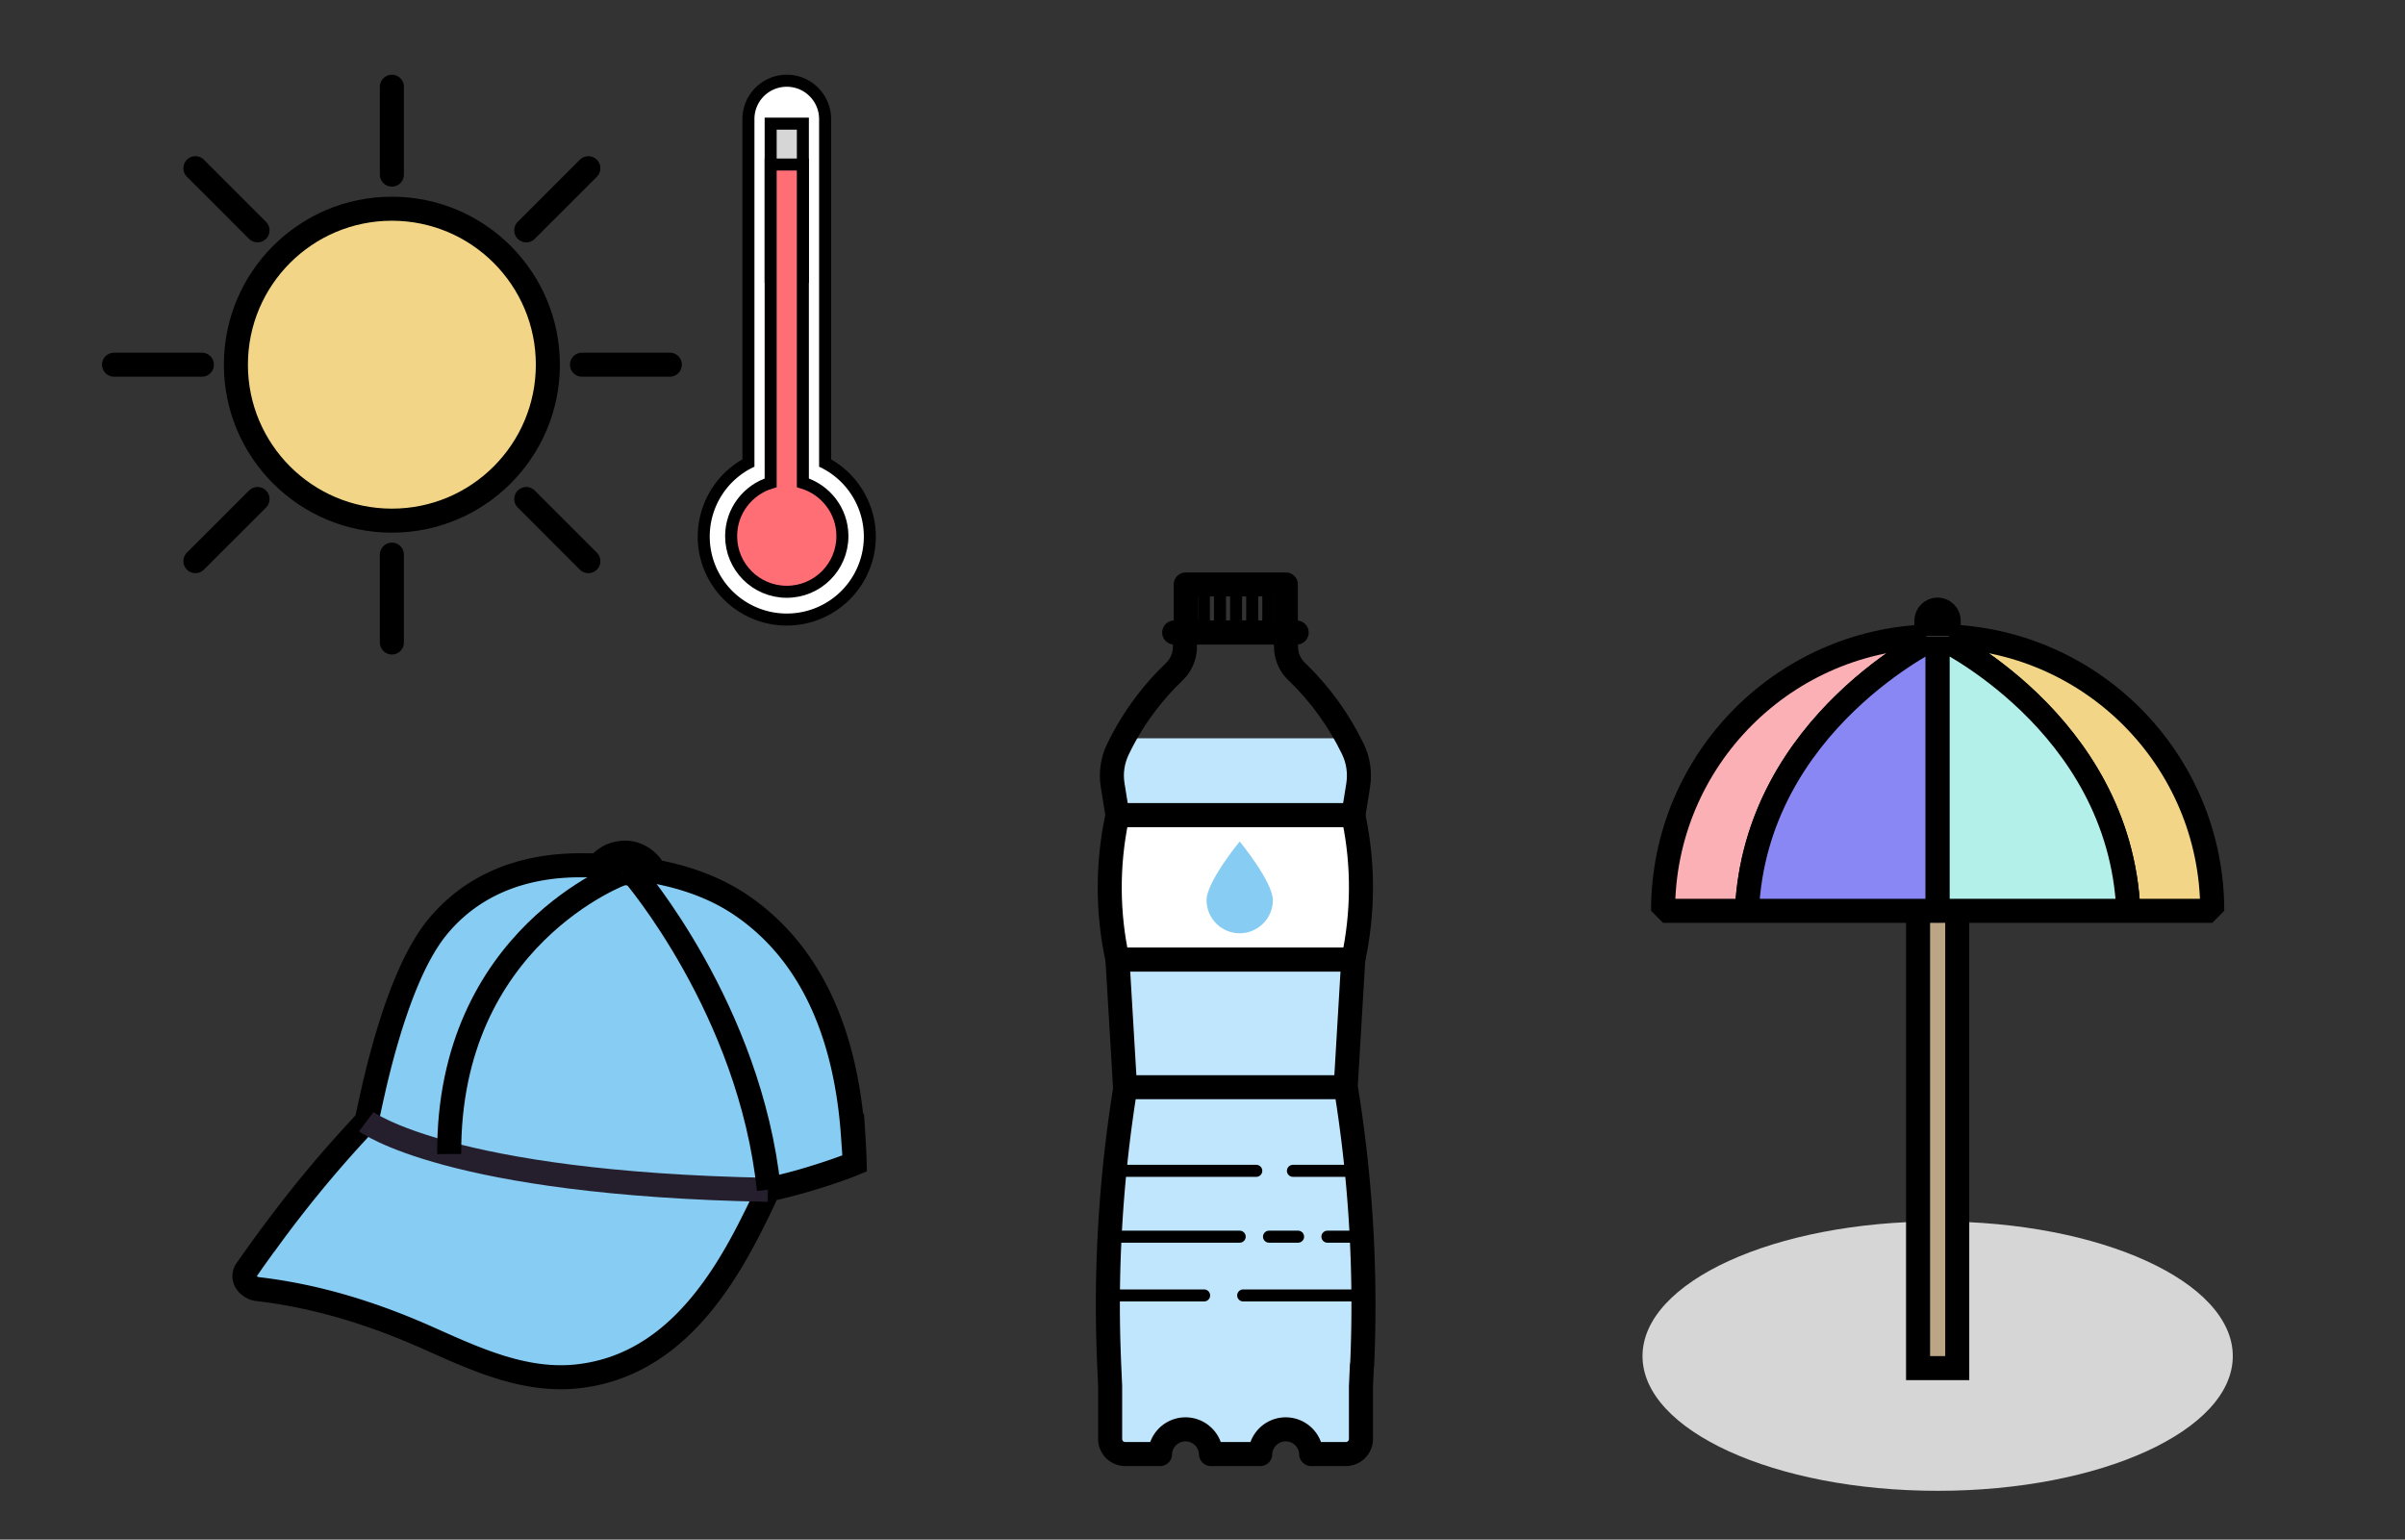 <svg xmlns="http://www.w3.org/2000/svg" id="Calque_1" viewBox="0 0 200.13 128.13"><rect x="0" y="0" width="200.13" height="128.13" fill="#333333" stroke="none"/><defs><style>.cls-3{fill:#87ccf3;stroke-miterlimit:10}.cls-13,.cls-3{stroke-width:2px}.cls-13,.cls-16,.cls-18{stroke-linejoin:round;fill:none}.cls-13,.cls-16,.cls-18,.cls-3{stroke:#000}.cls-13,.cls-18{stroke-linecap:round}</style></defs><path d="M-534.98-468.58H2120.1v1511.77H-534.98z" style="stroke-linecap:round;stroke:#e30613;stroke-width:8px;fill:none;stroke-linejoin:round"/><ellipse cx="161.24" cy="112.86" rx="24.56" ry="11.21" style="fill:#d6d6d6"/><path d="M159.61 74.8h3.26v39.07h-3.26z" style="fill:#baa584"/><path d="M161.87 75.8v37.06h-1.26V75.8h1.26m2-2h-5.26v41.06h5.26V73.8Z"/><path d="M70.98 94.49c-.52-7.45-2.94-14.91-9.44-19.25-2.13-1.41-4.56-2.25-7.09-2.72-.32-.68-.94-1.2-1.66-1.44-.25-.08-.51-.12-.77-.12-.22 0-.45.03-.67.08-.48.1-.9.35-1.25.66-.1.09-.18.2-.23.33-.56-.02-1.12-.02-1.68-.02-4.61.02-8.82 1.53-11.79 5.14-.89 1.09-1.69 2.52-2.39 4.13-1.25 2.87-2.23 6.33-2.94 9.45-.02.09-.03.17-.06.26-.18.83-.36 1.61-.51 2.36-.02.01-.03.01-.06.02-.11.11-.22.22-.32.35a100.118 100.118 0 0 0-7.81 9.46h-.01s-1.1 1.51-1.62 2.27c-.06.08-.11.16-.17.23-.5.74.19 1.51.91 1.6 4.99.58 9.69 2.06 14.24 4.09 3.92 1.75 8.03 3.66 12.43 3.17 7.32-.82 11.59-6.84 14.63-13 .43-.84.83-1.69 1.2-2.53.02-.01.06-.01.08-.02.73-.16 1.44-.34 2.16-.53.92-.25 1.83-.53 2.74-.83.75-.25 1.49-.51 2.22-.81-.02-.78-.06-1.57-.11-2.35Z" class="cls-3"/><path d="M63.9 99.02c-26.58-.5-33.42-5.67-33.42-5.67" style="stroke-width:2px;stroke-miterlimit:10;fill:#87ccf3;stroke:#251f2d"/><path d="M49.86 72.03s1.42 1.08 4.59.49" class="cls-3"/><path d="M51.85 72.65s-14.57 5.29-14.47 23.39M52.69 72.7S62.42 84 63.98 99.01" class="cls-3"/><circle cx="32.61" cy="30.35" r="12.98" style="fill:#f3d587;stroke-linecap:round;stroke:#000;stroke-linejoin:round;stroke-width:2px"/><path d="M32.61 53.47v-7.31M16.26 46.7l5.17-5.17M9.49 30.35h7.31M16.26 14l5.17 5.17M32.61 7.22v7.31M48.96 14l-5.17 5.17M55.74 30.35h-7.31M48.96 46.7l-5.17-5.17M48.96 46.7l-5.17-5.17M32.61 53.47v-7.31M16.26 46.7l5.17-5.17M9.49 30.35h7.31M16.26 14l5.17 5.17M32.61 7.22v7.31M48.96 14l-5.17 5.17M55.74 30.35h-7.31" class="cls-13"/><path d="m113.33 113.61-.08 1.76v4.38c0 .7-.56 1.26-1.26 1.26h-2.88a2.121 2.121 0 0 0-4.24 0h-4.1a2.121 2.121 0 0 0-4.24 0h-2.89c-.7 0-1.26-.56-1.26-1.26v-4.38l-.08-1.81c-.07-1.64-.11-3.28-.11-4.92 0-6.08.49-12.15 1.46-18.16l-.63-10.61c-.43-1.98-.64-4-.64-6.01s.19-3.83.58-5.71l.06-.3-.41-2.48c-.16-1.03-.01-2.07.44-3 .15-.31.31-.62.48-.93h18.62c.15.29.3.59.45.89l.02.04c.45.93.6 1.98.44 3l-.41 2.48.06.3c.8 3.87.77 7.86-.06 11.72l-.63 10.61v.06c1.24 7.62 1.69 15.36 1.35 23.07Z" style="fill:#bfe6fc"/><path d="m113.02 65.35-.4 2.49H92.99l-.4-2.49c-.17-1.02-.01-2.07.44-3h0c.66-1.37 1.45-2.66 2.37-3.86.69-.9 1.44-1.75 2.26-2.53.03-.03.07-.06.1-.1.41-.41.69-.94.8-1.53.03-.16.04-.34.04-.51v-.08l.08-1.1h8.26l.08 1.18c0 .08 0 .16.01.23v.08c.08.67.37 1.25.81 1.7.05.06.11.11.16.15 1.88 1.83 3.42 3.97 4.56 6.32l.02.04c.45.93.6 1.98.44 3Z" class="cls-13"/><path d="M112.61 79.86H92.99c-.84-3.86-.86-7.85-.06-11.72l.06-.3h19.62l.06.3c.8 3.87.77 7.86-.06 11.72h0Z" style="stroke-linecap:round;stroke:#000;stroke-linejoin:round;fill:#fff;stroke-width:2px"/><path d="M111.98 90.48H93.62l-.63-10.62h19.62l-.63 10.62zM113.33 113.61l-.08 1.76v4.38c0 .7-.56 1.26-1.26 1.26h-2.88a2.121 2.121 0 0 0-4.24 0h-4.1a2.121 2.121 0 0 0-4.24 0h-2.89c-.7 0-1.26-.56-1.26-1.26v-4.38l-.08-1.81c-.07-1.64-.11-3.28-.11-4.92 0-6.08.49-12.15 1.46-18.16H112v.06c1.24 7.62 1.69 15.36 1.35 23.07ZM97.71 52.64h10.19M98.67 48.64H107v4h-8.33z" class="cls-13"/><path d="M100.18 48.64v4.16M101.52 48.64v4.16M102.86 48.64v4.16M104.2 48.64v4.16M105.54 48.64v4.16" class="cls-16"/><path d="M92.85 97.44h11.69M107.59 97.44h5.29M103.45 107.81h9.43M92.85 102.92h10.31M92.85 107.81h7.35M110.46 102.92h2.42M105.6 102.92h2.42" class="cls-18"/><path d="M103.16 77.67c1.52 0 2.76-1.24 2.76-2.76s-2.76-4.88-2.76-4.88-2.76 3.36-2.76 4.88 1.24 2.76 2.76 2.76Z" style="fill:#87ccf3"/><path d="M161.24 75.9v-.1" style="stroke-miterlimit:1;stroke:#000;fill:none;stroke-width:2px"/><path d="M161.24 52.95s-15.16 7.12-15.87 22.85h-6.98c0-12.62 10.23-22.85 22.85-22.85Z" style="stroke-miterlimit:1;fill:#fab0b4;stroke-linecap:round;stroke:#000;stroke-width:2px"/><path d="M161.24 52.95V75.8h-15.87c.71-15.73 15.87-22.85 15.87-22.85Z" style="fill:#8987f3;stroke-miterlimit:1;stroke-linecap:round;stroke:#000;stroke-width:2px"/><path d="M184.09 75.8h-6.98c-.71-15.73-15.87-22.85-15.87-22.85 12.62 0 22.85 10.23 22.85 22.85Z" style="fill:#f3d587;stroke-miterlimit:1;stroke-linecap:round;stroke:#000;stroke-width:2px"/><path d="M177.11 75.8h-15.87V52.95s15.16 7.12 15.87 22.85Z" style="fill:#b2f0e9;stroke-miterlimit:1;stroke-linecap:round;stroke:#000;stroke-width:2px"/><path d="M160.3 52.95v-1.29c0-.51.42-.93.93-.93s.93.42.93.93v1.29" style="fill:#d6d6d6;stroke:#000;stroke-width:2px;stroke-miterlimit:10"/><path d="M65.47 51.57c-3.81 0-6.91-3.1-6.91-6.91a6.95 6.95 0 0 1 3.72-6.13V9.91c0-1.76 1.43-3.19 3.19-3.19s3.19 1.43 3.19 3.19v28.62a6.95 6.95 0 0 1 3.72 6.13c0 3.81-3.1 6.91-6.91 6.91Z" style="fill:#fff"/><path d="M65.47 7.22c1.48 0 2.69 1.2 2.69 2.69v28.93a6.404 6.404 0 0 1-2.69 12.22 6.41 6.41 0 0 1-6.41-6.41 6.4 6.4 0 0 1 3.72-5.81V9.91c0-1.49 1.2-2.69 2.69-2.69m0-1c-2.03 0-3.69 1.65-3.69 3.69v28.32a7.435 7.435 0 0 0-3.72 6.42c0 4.09 3.32 7.41 7.41 7.41s7.41-3.32 7.41-7.41c0-2.65-1.44-5.11-3.72-6.42V9.91c0-2.03-1.65-3.69-3.69-3.69Z"/><path d="M64.13 10.29h2.68v12.75h-2.68z" style="fill:#d6d6d6;stroke:#000;stroke-miterlimit:10"/><path d="M70.1 44.62c0 2.56-2.07 4.63-4.63 4.63s-4.63-2.07-4.63-4.63c0-2.09 1.39-3.86 3.29-4.44V13.69h2.68v26.49c1.9.58 3.29 2.34 3.29 4.43Z" style="fill:#ff6d75;stroke:#000;stroke-miterlimit:10"/></svg>